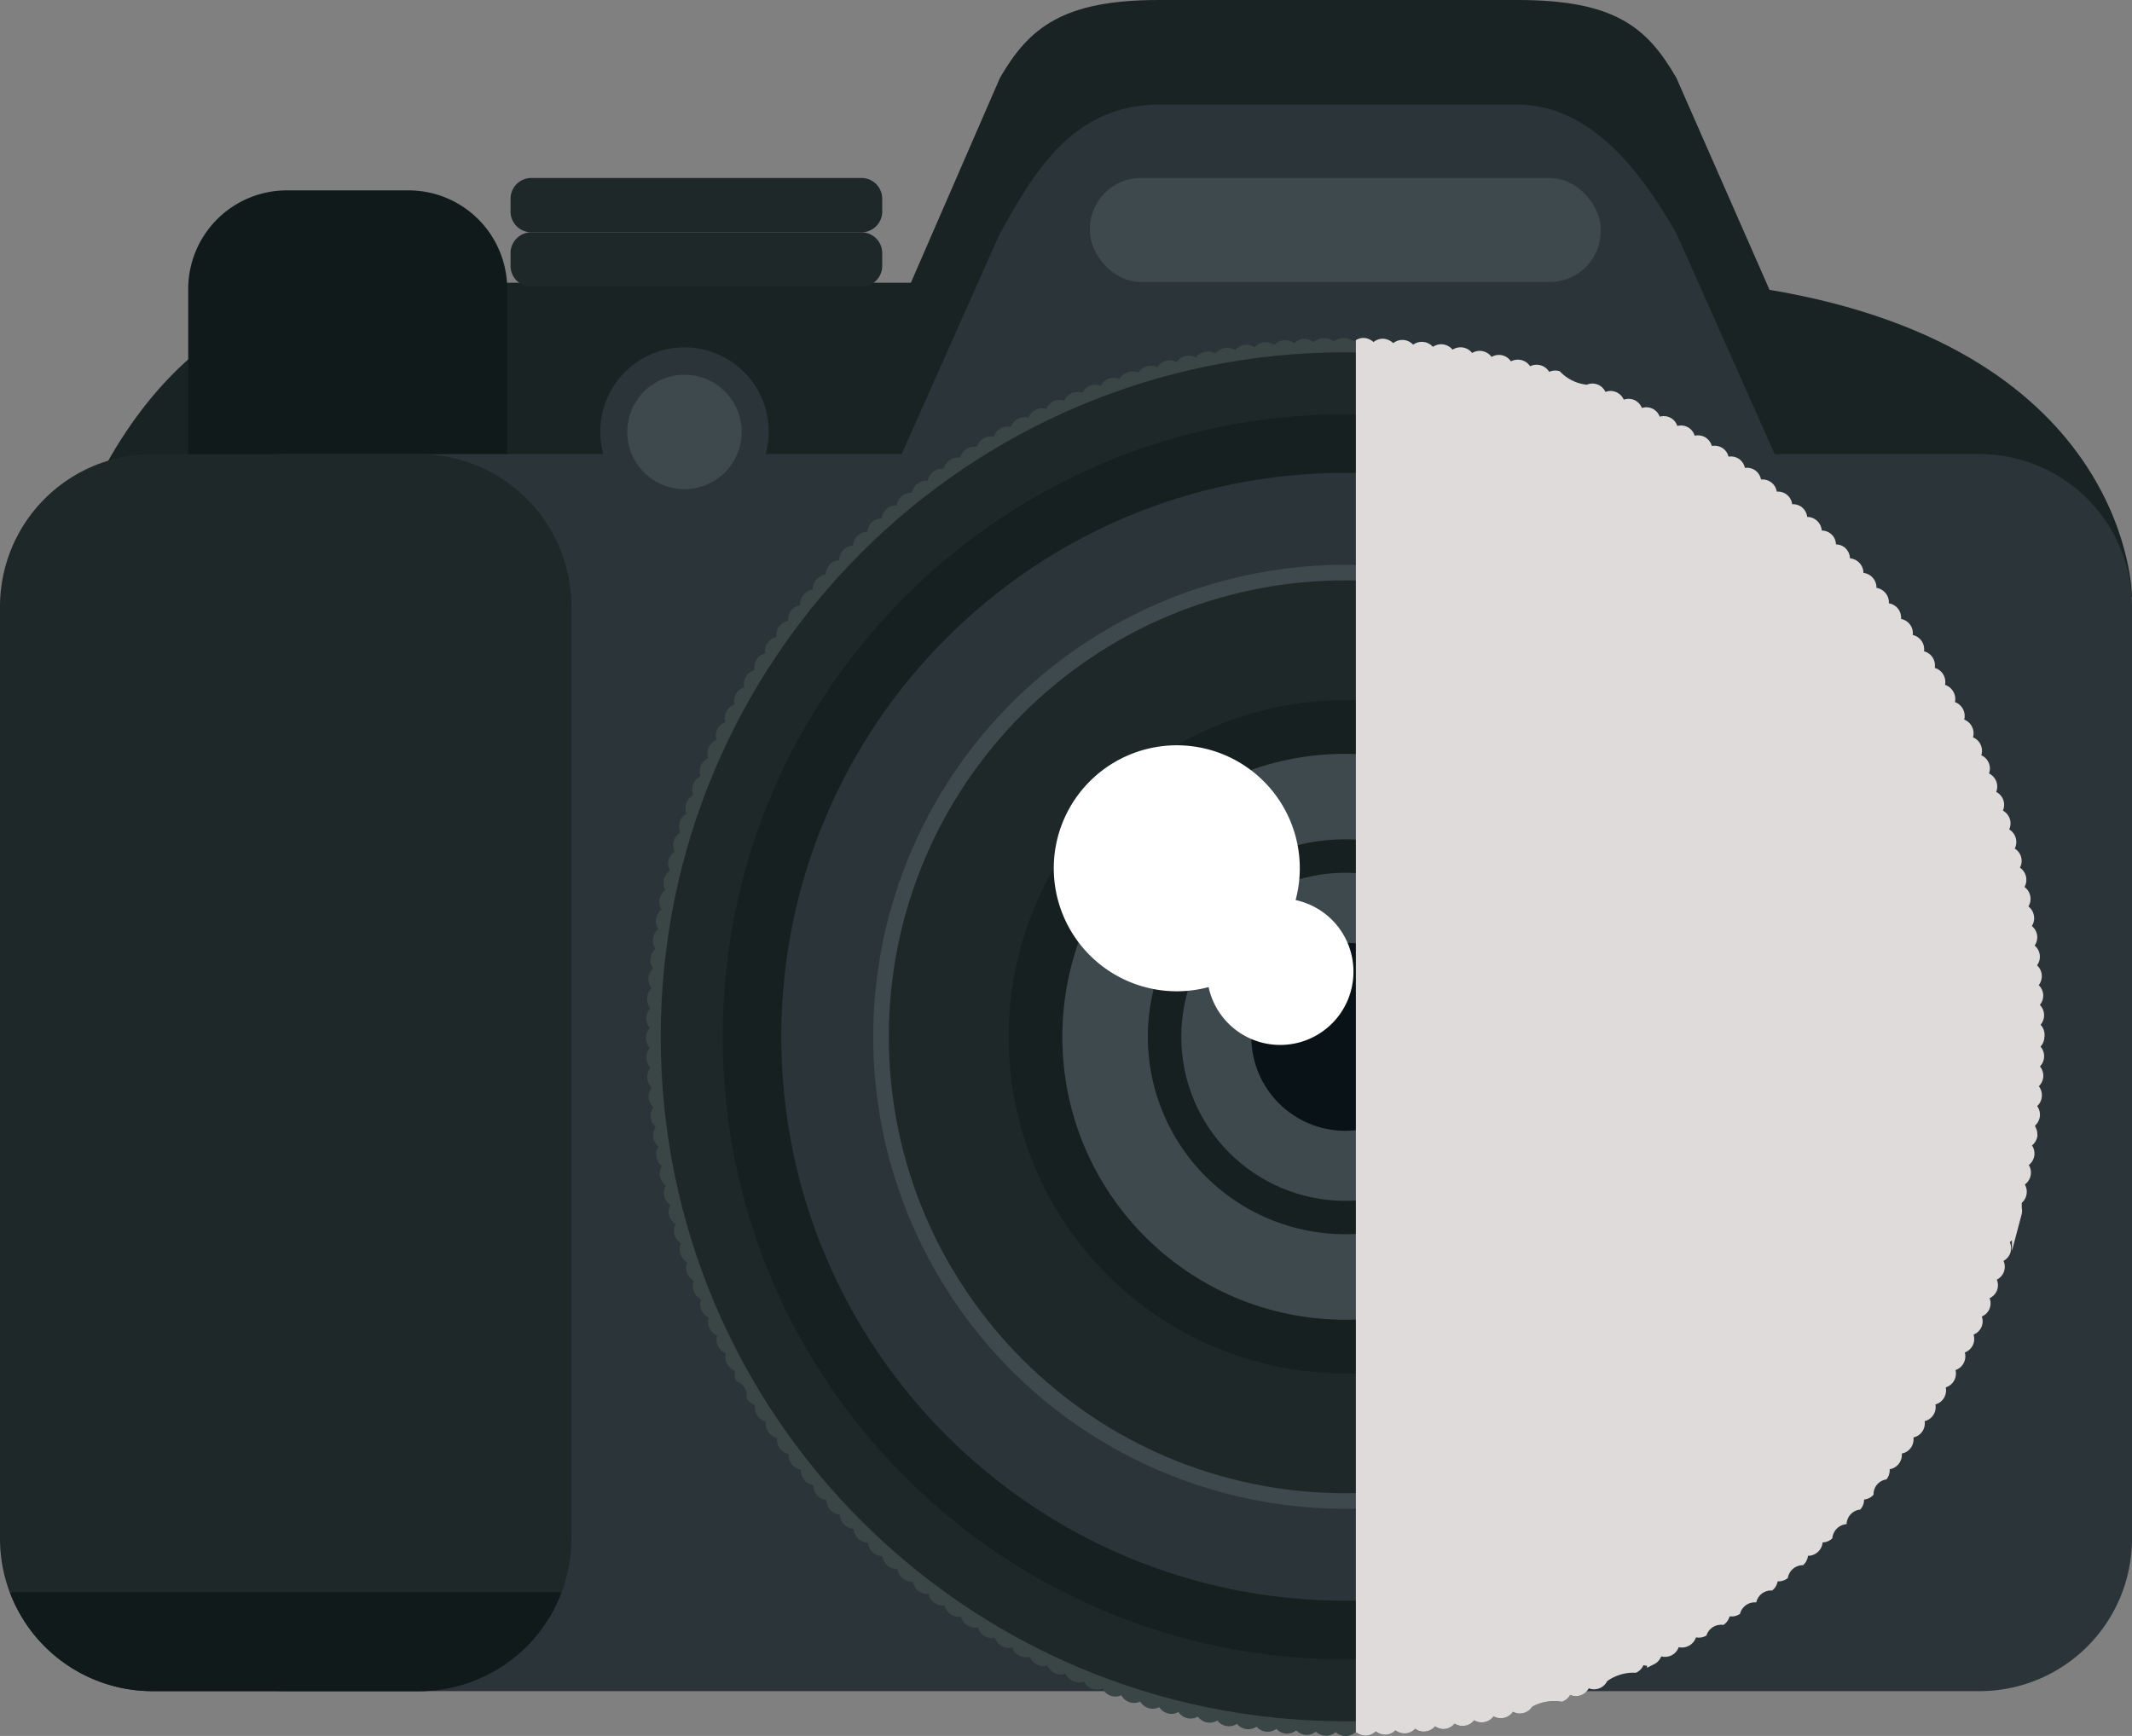 <svg xmlns="http://www.w3.org/2000/svg" viewBox="0 0 1610.84 1311.83"><rect x="0" y="0" width="1610.84" height="1311.83" fill="#808080" stroke="none"/><defs><style>.cls-1{isolation:isolate;}.cls-2{fill:#1a2324;}.cls-3{fill:#111a1b;}.cls-4{fill:#2b3539;}.cls-5{fill:#1f2829;}.cls-6{fill:#3a4546;}.cls-7{fill:#172020;}.cls-8{fill:#3d494d;}.cls-9{fill:#091317;}.cls-10{fill:#fff;mix-blend-mode:soft-light;}.cls-11{fill:#dedbda;mix-blend-mode:multiply;}</style></defs><g class="cls-1"><g id="Capa_1" data-name="Capa 1"><path class="cls-2" d="M1580.21,475.14,1509.84,315c-22-38.07-46.22-58.86-120-58.86H1118.76c-72.34,0-98,20.79-120,58.86L931.46,469.81H539.81c-207.62,0-255,237.57-255,237.57H1854.09S1854.09,521.14,1580.21,475.14Z" transform="translate(-243.25 -256.14)"/><path class="cls-3" d="M626.45,661.61v-187A74.55,74.55,0,0,0,551.89,400H460a74.55,74.55,0,0,0-74.54,74.56v187Z" transform="translate(-243.25 -256.14)"/><path class="cls-4" d="M1738.89,599.32H1584.1l-74.26-166.84c-22-38.08-60.6-97.26-120-97.26H1118.76c-69,0-98,59.18-120,97.26L924.5,599.32H821.71a63.61,63.61,0,1,0-122.57,0h-240a115.2,115.2,0,0,0-115.2,115.21v704.36a115.21,115.21,0,0,0,115.2,115.22H1738.89a115.21,115.21,0,0,0,115.2-115.22V714.53A115.21,115.21,0,0,0,1738.89,599.32Z" transform="translate(-243.25 -256.14)"/><path class="cls-5" d="M675,1418.89a115.22,115.22,0,0,1-115.21,115.22H358.46a115.22,115.22,0,0,1-115.21-115.22V714.53A115.21,115.21,0,0,1,358.46,599.32H559.79A115.21,115.21,0,0,1,675,714.53Z" transform="translate(-243.25 -256.14)"/><path class="cls-3" d="M250.71,1459.38a115.16,115.16,0,0,0,107.75,74.73H559.79a115.17,115.17,0,0,0,107.75-74.73Z" transform="translate(-243.25 -256.14)"/><path class="cls-5" d="M894.14,431.7a15.7,15.7,0,0,1,15.68,15.69v9.69a15.69,15.69,0,0,1-15.68,15.69H644.67A15.69,15.69,0,0,1,629,457.08v-9.69a15.7,15.7,0,0,1,15.68-15.69Z" transform="translate(-243.25 -256.14)"/><path class="cls-5" d="M894.14,390.64a15.69,15.69,0,0,1,15.68,15.69V416a15.69,15.69,0,0,1-15.68,15.69H644.67A15.69,15.69,0,0,1,629,416v-9.68a15.69,15.69,0,0,1,15.68-15.69Z" transform="translate(-243.25 -256.14)"/><path class="cls-6" d="M1788,1038.82c0-.32,0-.59,0-.83a11,11,0,0,0-3-7.46,11.1,11.1,0,0,0-.55-15,11,11,0,0,0,2.55-7.59,10.82,10.82,0,0,0-3.4-7.31,11.09,11.09,0,0,0-1.27-15,10.94,10.94,0,0,0-1.81-14.92,11,11,0,0,0,1.88-7.78,10.84,10.84,0,0,0-4-7,10.76,10.76,0,0,0,1.57-7.85,11,11,0,0,0-4.14-6.95,11.05,11.05,0,0,0-3-14.69,11,11,0,0,0,1.14-8,11.15,11.15,0,0,0-4.56-6.62,10.91,10.91,0,0,0-3.91-14.42,11.06,11.06,0,0,0-4.21-14.47,10.84,10.84,0,0,0,.46-8,11.22,11.22,0,0,0-5.19-6.21,10.93,10.93,0,0,0-5.07-14.12,11,11,0,0,0-5.46-13.95,10.9,10.9,0,0,0-5.82-13.75,11,11,0,0,0-6.27-13.56,10.76,10.76,0,0,0-.72-7.94,11,11,0,0,0-5.92-5.48,11.1,11.1,0,0,0-7-13.21,10.78,10.78,0,0,0-1.23-7.87,11,11,0,0,0-6.25-5.14,11.22,11.22,0,0,0-1.36-7.92,11,11,0,0,0-6.39-4.88,11.32,11.32,0,0,0-1.63-7.9,11,11,0,0,0-6.49-4.67,11.06,11.06,0,0,0-8.5-12.32,11,11,0,0,0-8.83-12.12,11.2,11.2,0,0,0-2.31-7.73,11.05,11.05,0,0,0-6.92-4.1A11.13,11.13,0,0,0,1661,700.4a11.11,11.11,0,0,0-9.83-11.32,11,11,0,0,0-3-7.5,11.25,11.25,0,0,0-7.19-3.52,11.06,11.06,0,0,0-3.14-7.4l-1.16-1.11h-.16a10.65,10.65,0,0,0-6.11-2,10.65,10.65,0,0,0-10.73-10.45,11.11,11.11,0,0,0-11-10.32h0a11.26,11.26,0,0,0-3.73-7.11,11,11,0,0,0-7.65-2.48,10.77,10.77,0,0,0-11.61-9.51,10.82,10.82,0,0,0-4.16-7,11,11,0,0,0-7.72-2.15,11.2,11.2,0,0,0-4.39-6.92,10.94,10.94,0,0,0-7.78-1.87,11.24,11.24,0,0,0-4.56-6.82,10.82,10.82,0,0,0-7.84-1.66,10.77,10.77,0,0,0-4.72-6.61,10.94,10.94,0,0,0-7.88-1.47,11.39,11.39,0,0,0-5-6.59,11.19,11.19,0,0,0-8-1.19,10.71,10.71,0,0,0-13.1-7.35,10.71,10.71,0,0,0-13.29-7,10.69,10.69,0,0,0-13.46-6.58,11.05,11.05,0,0,0-5.62-6,11.18,11.18,0,0,0-8.1-.29,10.85,10.85,0,0,0-13.83-5.86,10.82,10.82,0,0,0-14.09-5.45,32.55,32.55,0,0,1-20.4-10.17,11.28,11.28,0,0,0-8,.45,11.12,11.12,0,0,0-14.44-4.21,10.79,10.79,0,0,0-6.48-4.66,11.21,11.21,0,0,0-8,.95,10.88,10.88,0,0,0-14.61-3.36,11.21,11.21,0,0,0-6.8-4.35,11,11,0,0,0-7.91,1.38,11.05,11.05,0,0,0-6.93-4.14,11.2,11.2,0,0,0-7.86,1.63,11.35,11.35,0,0,0-7.1-4,11.17,11.17,0,0,0-7.74,1.89,11.12,11.12,0,0,0-14.92-1.66,11.32,11.32,0,0,0-7.32-3.57l-.81,0a11,11,0,0,0-6.92,2.42,11.86,11.86,0,0,0-7.84-3.36,11,11,0,0,0-7.07,2.55,11.55,11.55,0,0,0-7.8-3.13,10.86,10.86,0,0,0-7.16,2.69,11.64,11.64,0,0,0-15,.07,11.63,11.63,0,0,0-7.59-2.75h0a11.12,11.12,0,0,0-7.46,3.19,13,13,0,0,0-7.67-2.52,11.13,11.13,0,0,0-7.23,3.38,10.85,10.85,0,0,0-6.76-2.32l-1,0a11,11,0,0,0-7.21,3.58,11.5,11.5,0,0,0-7.78-2,10.71,10.71,0,0,0-7.1,3.78,11.15,11.15,0,0,0-7.88-1.85,11,11,0,0,0-6.94,4,11.36,11.36,0,0,0-7.9-1.59,11,11,0,0,0-7,4.12,10.81,10.81,0,0,0-7.87-1.37,11.1,11.1,0,0,0-6.81,4.42,11.23,11.23,0,0,0-7.88-1.15,10.92,10.92,0,0,0-6.72,4.55,11.26,11.26,0,0,0-8-.91,10.91,10.91,0,0,0-6.55,4.76,11.34,11.34,0,0,0-8-.67,10.87,10.87,0,0,0-6.37,4.9,11.24,11.24,0,0,0-8-.43,10.86,10.86,0,0,0-6.25,5.12,11.1,11.1,0,0,0-8-.21,10.93,10.93,0,0,0-6.07,5.26,11.28,11.28,0,0,0-8.09,0,11,11,0,0,0-5.88,5.41,11.35,11.35,0,0,0-8,.25,11.1,11.1,0,0,0-5.74,5.6,11.27,11.27,0,0,0-8,.48,11.05,11.05,0,0,0-5.55,5.8,11,11,0,0,0-13.4,6.6,11.43,11.43,0,0,0-8,.92l-2,1.1V574a10.88,10.88,0,0,0-3.27,4.7,11.17,11.17,0,0,0-13,7.41,11.15,11.15,0,0,0-7.8,1.41,11,11,0,0,0-5,6.36,11.11,11.11,0,0,0-12.6,8.14,11,11,0,0,0-12.34,8.45,11,11,0,0,0-12.08,8.87,11.35,11.35,0,0,0-7.75,2.26,10.89,10.89,0,0,0-4.13,6.9,11.09,11.09,0,0,0-11.59,9.53,11.06,11.06,0,0,0-11.3,9.79h0a11.07,11.07,0,0,0-11,10.21,11,11,0,0,0-10.73,10.45,11.05,11.05,0,0,0-10.45,11,10.74,10.74,0,0,0-10.14,10.83,11.12,11.12,0,0,0-9.83,11.35,11.08,11.08,0,0,0-7,4,10.92,10.92,0,0,0-2.46,7.8,11,11,0,0,0-6.9,4,10.81,10.81,0,0,0-2.28,7.89,10.77,10.77,0,0,0-6.75,4.18,11.07,11.07,0,0,0-2,8,11.23,11.23,0,0,0-6.78,4.4,11,11,0,0,0-1.73,8,10.65,10.65,0,0,0-8.06,12.62,10.79,10.79,0,0,0-7.78,12.89,10.89,10.89,0,0,0-6.29,5,11,11,0,0,0-1,8.11,10.76,10.76,0,0,0-6.15,5.16,11,11,0,0,0-.92,8.15,11.11,11.11,0,0,0-6,5.35,10.84,10.84,0,0,0-.56,8.1,10.75,10.75,0,0,0-6.26,13.71,10.92,10.92,0,0,0-5.84,13.86,11.14,11.14,0,0,0-5.56,5.84,10.85,10.85,0,0,0,.13,8.19,10.79,10.79,0,0,0-5.32,6A10.94,10.94,0,0,0,762,871a11,11,0,0,0-4.71,14.27,11,11,0,0,0-4.87,6.33,10.85,10.85,0,0,0,.7,8,11.31,11.31,0,0,0-4.73,6.52,11.18,11.18,0,0,0,1,8A11.14,11.14,0,0,0,746,928.75a11.22,11.22,0,0,0-4.33,6.76,11.06,11.06,0,0,0,1.38,7.93,11.15,11.15,0,0,0-2.49,14.85,11,11,0,0,0-2,14.87A11.07,11.07,0,0,0,736.74,988a11.15,11.15,0,0,0-1.23,15,11.11,11.11,0,0,0-.84,15,11.16,11.16,0,0,0-.37,15,11.12,11.12,0,0,0-2.93,7.5,11,11,0,0,0,2.93,7.5,11.05,11.05,0,0,0,.49,15,11,11,0,0,0-2.52,7.59,10.59,10.59,0,0,0,3.42,7.31,11.06,11.06,0,0,0-2.32,7.76,10.63,10.63,0,0,0,3.58,7.2,11,11,0,0,0-2.08,7.77,10.88,10.88,0,0,0,3.81,7.14,10.83,10.83,0,0,0-1.87,7.84,11.08,11.08,0,0,0,4,7,11.14,11.14,0,0,0,2.52,14.81,11,11,0,0,0-1.36,7.94,11.19,11.19,0,0,0,4.33,6.73,11.12,11.12,0,0,0,3.42,14.65,10.83,10.83,0,0,0,3.94,14.4,10.79,10.79,0,0,0-.78,8.06,11.07,11.07,0,0,0,4.91,6.42,11.17,11.17,0,0,0,4.68,14.28A11.1,11.1,0,0,0,767.5,1224a11.12,11.12,0,0,0,5.41,14,11.13,11.13,0,0,0,5.88,13.79,11,11,0,0,0,6.24,13.56,11.09,11.09,0,0,0,6.63,13.44,11,11,0,0,0,.94,8,11.19,11.19,0,0,0,6,5.21,11.07,11.07,0,0,0,1.18,8,11.41,11.41,0,0,1,7.59,12.92,10.93,10.93,0,0,0,6.37,4.94,11.48,11.48,0,0,0,1.63,7.91,10.9,10.9,0,0,0,6.5,4.68,11.12,11.12,0,0,0,8.49,12.36,10.83,10.83,0,0,0,2,7.72,11.07,11.07,0,0,0,6.77,4.33,11.12,11.12,0,0,0,2.28,7.7,11,11,0,0,0,6.91,4.18,11.07,11.07,0,0,0,9.51,11.62,10.91,10.91,0,0,0,9.81,11.31,11.08,11.08,0,0,0,10.1,11,11.24,11.24,0,0,0,10.48,10.77,11.41,11.41,0,0,0,3.37,7.37,11.1,11.1,0,0,0,7.41,3.07,11.07,11.07,0,0,0,11,10.15h0a11,11,0,0,0,3.77,7.15,11.1,11.1,0,0,0,7.55,2.67,11.06,11.06,0,0,0,4,7.09,11.19,11.19,0,0,0,7,2.43,4.84,4.84,0,0,0,.65-.09,11.18,11.18,0,0,0,4.09,7,11.06,11.06,0,0,0,6.76,2.33c.37,0,.69-.09,1-.12a11.2,11.2,0,0,0,10.79,9,8.85,8.85,0,0,0,1.37-.18,10.92,10.92,0,0,0,4.48,6.65,10.7,10.7,0,0,0,6.27,2,10.06,10.06,0,0,0,1.65-.21,10.87,10.87,0,0,0,4.74,6.66,11.25,11.25,0,0,0,5.95,1.74,10.85,10.85,0,0,0,2-.25,10.78,10.78,0,0,0,4.79,6.41,10.93,10.93,0,0,0,5.8,1.67,10.6,10.6,0,0,0,2.26-.3,11.3,11.3,0,0,0,5.17,6.41,12,12,0,0,0,5.28,1.35,11,11,0,0,0,2.62-.35,10.95,10.95,0,0,0,13.34,7,11.18,11.18,0,0,0,10.26,7.13,11.21,11.21,0,0,0,3.17-.48,10.44,10.44,0,0,0,5.42,5.65,9.86,9.86,0,0,0,4.77,1.18,10.63,10.63,0,0,0,3.46-.61,10.64,10.64,0,0,0,5.6,5.54,10.18,10.18,0,0,0,4.46,1,10.77,10.77,0,0,0,3.8-.76,11.28,11.28,0,0,0,6.11,5.65,12.18,12.18,0,0,0,3.83.65,10.68,10.68,0,0,0,4.07-.9,11.17,11.17,0,0,0,6.11,5.47,10.49,10.49,0,0,0,3.69.6,10.89,10.89,0,0,0,4.35-1,11.06,11.06,0,0,0,6.28,5.27,11.18,11.18,0,0,0,8.06-.49,11,11,0,0,0,14.37,4.24,11.18,11.18,0,0,0,6.6,4.72,10.17,10.17,0,0,0,7.88-1.1,10.87,10.87,0,0,0,6.7,4.67,11,11,0,0,0,8-1.14,10.94,10.94,0,0,0,6.74,4.33,11.06,11.06,0,0,0,7.94-1.4,11.16,11.16,0,0,0,14.85,2.54,11.12,11.12,0,0,0,14.82,2.12,10.87,10.87,0,0,0,7.13,3.75,11.06,11.06,0,0,0,7.77-2.11,11.13,11.13,0,0,0,7.27,3.59l.83,0a11.22,11.22,0,0,0,6.91-2.38,11.85,11.85,0,0,0,7.86,3.39,11,11,0,0,0,7-2.53,11.13,11.13,0,0,0,7.82,3.11,10.9,10.9,0,0,0,7.19-2.7,11.08,11.08,0,0,0,7.53,2.93,10.85,10.85,0,0,0,7.47-3,11.65,11.65,0,0,0,7.58,2.75h0a11.09,11.09,0,0,0,7.45-3.21,12.22,12.22,0,0,0,7.58,2.54h0a11.05,11.05,0,0,0,7.31-3.34,11.13,11.13,0,0,0,6.86,2.34l.87,0a11.06,11.06,0,0,0,7.21-3.54,10.5,10.5,0,0,0,7.86,2.06,11.17,11.17,0,0,0,7.15-3.9,11,11,0,0,0,6.19,2.07c.26,0,.55,0,1.57-.11a11.1,11.1,0,0,0,7-4,11.08,11.08,0,0,0,14.74-2.49,11.15,11.15,0,0,0,14.72-3,11.07,11.07,0,0,0,14.62-3.45,11,11,0,0,0,14.5-3.78,34.05,34.05,0,0,1,22.45-3.77,11.08,11.08,0,0,0,6.26-5.13,11.24,11.24,0,0,0,8,.24,11,11,0,0,0,6.07-5.3,11.2,11.2,0,0,0,8.08,0,10.9,10.9,0,0,0,5.84-5.4,34.27,34.27,0,0,1,21.79-6.34,11,11,0,0,0,5.64-5.74,11.6,11.6,0,0,0,2.69.42v1.56l5.33-2.66a11,11,0,0,0,5.4-5.94,11.38,11.38,0,0,0,8-.9,11,11,0,0,0,5.23-6.07,11.25,11.25,0,0,0,7.9-1.18,11,11,0,0,0,5.13-6.22,11.28,11.28,0,0,0,7.92-1.4,11.56,11.56,0,0,1,12.79-8,11,11,0,0,0,4.72-6.51,11.2,11.2,0,0,0,6.7-1.17l1.14-.64a11.51,11.51,0,0,1,12.28-8.7,11.49,11.49,0,0,1,12-9,11,11,0,0,0,4.17-6.93,11.37,11.37,0,0,0,7.68-2.46,11.55,11.55,0,0,1,11.52-9.74,11.11,11.11,0,0,0,3.71-7.1h0a11,11,0,0,0,7.49-2.91,10.84,10.84,0,0,0,3.56-7.23,10.7,10.7,0,0,0,7.36-3.09,11.72,11.72,0,0,1,10.76-10.7,11.47,11.47,0,0,1,10.31-11,11,11,0,0,0,2.89-7.58,10.76,10.76,0,0,0,7.19-3.69,11.25,11.25,0,0,1,9.71-11.51,11.09,11.09,0,0,0,2.46-7.72,11,11,0,0,0,9.17-11.86,10.69,10.69,0,0,0,6.79-4.27,11,11,0,0,0,2-7.88,10.88,10.88,0,0,0,6.7-4.5,11.13,11.13,0,0,0,1.77-7.81,10.95,10.95,0,0,0,8.14-12.64,10.8,10.8,0,0,0,6.44-4.89,11.15,11.15,0,0,0,1.36-8,10.79,10.79,0,0,0,6.29-5.09,11,11,0,0,0,1.08-8,10.86,10.86,0,0,0,6.13-5.18,11,11,0,0,0,.9-8.09,11.25,11.25,0,0,0,6-5.38,11,11,0,0,0,.59-8.11,11.2,11.2,0,0,0,5.88-5.51,10.92,10.92,0,0,0,.37-8.18,10.84,10.84,0,0,0,5.74-5.64l.29-.83a10.76,10.76,0,0,0-.15-7.36,11.15,11.15,0,0,0,5.58-5.88,11,11,0,0,0-.12-8.15,10.84,10.84,0,0,0,5.05-14.19,10.91,10.91,0,0,0,5.19-6.15,11.1,11.1,0,0,0-.47-8,10.22,10.22,0,0,0,1.67-1.47v8.09l7.27-27.48a11.16,11.16,0,0,0,.13-5.1v-3.75a10.9,10.9,0,0,0,3.51-5.84,11.11,11.11,0,0,0-1.19-8,11.06,11.06,0,0,0,3-14.73,10.94,10.94,0,0,0,2.42-14.78,11.39,11.39,0,0,0,4-6.7h.06l-.06,0c0-.06,0-.1,0-.16h.07l.09-.56-.12-.51a11.14,11.14,0,0,0-1.5-6.1l-.23-1a11,11,0,0,0,1.59-14.71,10.75,10.75,0,0,0,3.52-7.2,11,11,0,0,0-2.26-7.79,11.31,11.31,0,0,0,3.38-7.34,11,11,0,0,0-2.53-7.63,11,11,0,0,0,3.12-7.36,10.8,10.8,0,0,0-2.71-7.61,11,11,0,0,0,2.94-7.52C1788.06,1039.41,1788.06,1039.14,1788,1038.82Zm-462.63,505.66a11,11,0,0,0-14.52,1.56,10.88,10.88,0,0,0-6.47-2.1l-1,0a11,11,0,0,0-7.11,3.34,11,11,0,0,0-3.48-1.75v-.94l-4,.31a11.18,11.18,0,0,0-7,3.17,11.65,11.65,0,0,0-7.35-2.52h0a10.89,10.89,0,0,0-7.21,2.93,11.68,11.68,0,0,0-14.56,0,11.49,11.49,0,0,0-7.41-3,11.06,11.06,0,0,0-7.11,2.59,12,12,0,0,0-7.69-3.2,11,11,0,0,0-6.79,2.33,11.23,11.23,0,0,0-7-3.33l-.83,0a11.18,11.18,0,0,0-6.62,2.16,11.06,11.06,0,0,0-14.44-1.61,11.21,11.21,0,0,0-6.86-3.75,11.33,11.33,0,0,0-7.51,1.67,11.18,11.18,0,0,0-14.33-2.42,10.86,10.86,0,0,0-6.6-4.07,11.11,11.11,0,0,0-7.6,1.18,11.07,11.07,0,0,0-6.53-4.28,11.19,11.19,0,0,0-7.74,1.17,11,11,0,0,0-6.33-4.61,11.29,11.29,0,0,0-7.68.82,10.87,10.87,0,0,0-6.19-4.6,11.18,11.18,0,0,0-7.78.51,10.86,10.86,0,0,0-13.82-4.32,11.14,11.14,0,0,0-6-5.17,11,11,0,0,0-7.76.32,10.6,10.6,0,0,0-13.55-5.31,10.83,10.83,0,0,0-5.64-5.48l-.84-.3a11,11,0,0,0-7,.12,10.78,10.78,0,0,0-5.46-5.62,11.06,11.06,0,0,0-7.74-.4,10.78,10.78,0,0,0-13.09-6.46,11,11,0,0,0-5.17-6,10.83,10.83,0,0,0-7.72-.84,11.18,11.18,0,0,0-4.93-6.1l-5.55-3.17v1.73a10.52,10.52,0,0,0-2.26.31,10.66,10.66,0,0,0-12.38-7.42,11.28,11.28,0,0,0-4.69-6.47,11.1,11.1,0,0,0-7.55-1.41,11.25,11.25,0,0,0-4.36-6.51l-1-.68h-.16a10.8,10.8,0,0,0-6.43-1,10.74,10.74,0,0,0-11.79-8.58,11.09,11.09,0,0,0-4.12-6.81,10.88,10.88,0,0,0-7.39-2,11,11,0,0,0-3.85-6.88,11.46,11.46,0,0,0-7.41-2.54,11.09,11.09,0,0,0-11-9.51h0a11.07,11.07,0,0,0-10.67-9.81A11.06,11.06,0,0,0,900,1399.66a11.16,11.16,0,0,0-10.08-10.43,11.14,11.14,0,0,0-9.81-10.65,10.94,10.94,0,0,0-2.75-7.28,11.09,11.09,0,0,0-6.82-3.7,11,11,0,0,0-9.23-11.25,11,11,0,0,0-8.83-11.48,11.17,11.17,0,0,0-2.1-7.47,11.43,11.43,0,0,0-6.49-4.25,29.2,29.2,0,0,1-9.84-19.51,10.86,10.86,0,0,0-6.21-4.66,29.41,29.41,0,0,1-8.73-20,10.78,10.78,0,0,0-5.93-5,11,11,0,0,0-6.78-12.81,11.28,11.28,0,0,0-.79-7.69,11.06,11.06,0,0,0-5.62-5.32,11,11,0,0,0-6-13.15,11.13,11.13,0,0,0-5.68-13.34,11,11,0,0,0-.12-7.72,11.24,11.24,0,0,0-5.17-5.8,11.35,11.35,0,0,0,.12-7.74,11.06,11.06,0,0,0-5-5.92,11.16,11.16,0,0,0-4.54-13.81,11.3,11.3,0,0,0,.57-7.73,11.18,11.18,0,0,0-4.74-6.13,10.93,10.93,0,0,0-3.65-14.1,10.74,10.74,0,0,0,1-7.67,11.19,11.19,0,0,0-4.26-6.44,11.26,11.26,0,0,0,1.19-7.74,11.12,11.12,0,0,0-2.59-4.92v-8.46l0-.27-.06-.45h0v0c0-.14-.13-.24-.16-.39l.06,0-.06,0a11.16,11.16,0,0,0-3.77-6.37,10.87,10.87,0,0,0-2.16-14.31,11.11,11.11,0,0,0,2-7.6,10.63,10.63,0,0,0-3.54-6.84,11.11,11.11,0,0,0,2.08-7.56,10.86,10.86,0,0,0-3.38-6.9,11.05,11.05,0,0,0,2.36-7.44,10.75,10.75,0,0,0-3.24-7.11,10.78,10.78,0,0,0,2.57-7.3,10.9,10.9,0,0,0-2.94-7.22,11.21,11.21,0,0,0,.05-14.56,11.06,11.06,0,0,0,.34-14.53,10.93,10.93,0,0,0,3.14-7.07,11.15,11.15,0,0,0-2.32-7.44,10.92,10.92,0,0,0,3.28-7,11.07,11.07,0,0,0-2.1-7.49,11,11,0,0,0,1.57-14.41,11.12,11.12,0,0,0,2.08-14.41,11.17,11.17,0,0,0,2.42-14.35,11.08,11.08,0,0,0,2.89-14.23,11,11,0,0,0,3.21-14.15A11.26,11.26,0,0,0,769.06,904a11,11,0,0,0,4.05-13.93,11.13,11.13,0,0,0,4.83-6.09,11,11,0,0,0-.45-7.87,10.69,10.69,0,0,0,5.07-5.81,11,11,0,0,0-.22-7.92,11,11,0,0,0,5.29-5.68l.24-.77a10.73,10.73,0,0,0-.3-7.07,10.83,10.83,0,0,0,5.48-5.68,11,11,0,0,0,.24-7.8,10.66,10.66,0,0,0,5.54-5.42,10.92,10.92,0,0,0,.49-7.81,11.36,11.36,0,0,0,5.76-5.28,11.15,11.15,0,0,0,.67-7.82,10.73,10.73,0,0,0,6.76-12.84,11.37,11.37,0,0,0,6.07-4.93,11.16,11.16,0,0,0,1.1-7.74,10.7,10.7,0,0,0,6.12-4.74,10.82,10.82,0,0,0,1.41-7.73,11.29,11.29,0,0,0,6.31-4.65,11,11,0,0,0,1.55-7.55,11.48,11.48,0,0,0,6.46-4.47,11.05,11.05,0,0,0,1.75-7.52,10.85,10.85,0,0,0,6.52-4.24,11,11,0,0,0,2.05-7.54,11,11,0,0,0,8.86-11.54,11.18,11.18,0,0,0,6.76-3.89,11,11,0,0,0,2.46-7.35,11,11,0,0,0,9.51-11,11.11,11.11,0,0,0,7-3.53,10.94,10.94,0,0,0,2.73-7.21,10.47,10.47,0,0,0,7.14-3.31,11.15,11.15,0,0,0,3.14-7.09,11,11,0,0,0,7.07-3.12,11.1,11.1,0,0,0,3.32-7,10.77,10.77,0,0,0,7.12-2.91,11,11,0,0,0,3.57-6.93,11.07,11.07,0,0,0,11-9.51,11.08,11.08,0,0,0,11.24-9.23,10.74,10.74,0,0,0,7.39-2.29,10.91,10.91,0,0,0,4.13-6.6A11,11,0,0,0,965.87,624a11,11,0,0,0,12-8.24,11.14,11.14,0,0,0,7.52-1.63,11,11,0,0,0,4.64-6.21,11.25,11.25,0,0,0,12.44-7.5,11.26,11.26,0,0,0,7.62-1.24,11,11,0,0,0,5-5.94,11.07,11.07,0,0,0,7.63-1,10.94,10.94,0,0,0,5.17-5.76,11,11,0,0,0,7.72-.8,11.26,11.26,0,0,0,5.29-5.64,11.06,11.06,0,0,0,7.74-.58A11,11,0,0,0,1054,574a11.21,11.21,0,0,0,13.34-5.65,11.21,11.21,0,0,0,7.66-.15,10.84,10.84,0,0,0,5.78-5.19,11.12,11.12,0,0,0,7.86.11,11.23,11.23,0,0,0,5.88-5,11.08,11.08,0,0,0,13.79-4.51,11.25,11.25,0,0,0,7.69.51,10.91,10.91,0,0,0,6.19-4.66,11.27,11.27,0,0,0,7.78.76,11,11,0,0,0,6.25-4.47,11.51,11.51,0,0,0,7.7,1,11,11,0,0,0,6.52-4.26,11.24,11.24,0,0,0,7.63,1.19,11,11,0,0,0,6.6-4.1,10.76,10.76,0,0,0,7.64,1.44,11.24,11.24,0,0,0,6.65-3.92,11,11,0,0,0,14.37-2.13,11.06,11.06,0,0,0,14.44-1.66,11,11,0,0,0,6.49,2.12l1,0a11,11,0,0,0,7.06-3.38,12.2,12.2,0,0,0,7.31,2.34h0a10.91,10.91,0,0,0,7.1-3.17,11.55,11.55,0,0,0,7.3,2.52h0a11,11,0,0,0,7.25-2.9,11.64,11.64,0,0,0,14.53-.09,11.47,11.47,0,0,0,7.52,2.91,11,11,0,0,0,7-2.52,12.12,12.12,0,0,0,7.68,3.13,11.14,11.14,0,0,0,6.82-2.36,11.29,11.29,0,0,0,7,3.36l.84,0a11,11,0,0,0,6.55-2.16,11.11,11.11,0,0,0,14.5,1.61,11.15,11.15,0,0,0,14.38,2,11.12,11.12,0,0,0,14.29,2.41,11.1,11.1,0,0,0,6.58,4.08,10.93,10.93,0,0,0,7.67-1.25,11.08,11.08,0,0,0,6.5,4.26,11.28,11.28,0,0,0,7.72-1,11,11,0,0,0,14,3.67,10.91,10.91,0,0,0,6.2,4.62,11.31,11.31,0,0,0,7.71-.57,11.41,11.41,0,0,0,6.19,4.85,11.68,11.68,0,0,0,3.34.52,6.85,6.85,0,0,1,10.26,4.06,11.08,11.08,0,0,0,3.76.67,6.46,6.46,0,0,1,9.72,4.32,10.5,10.5,0,0,0,4.18.84,6.39,6.39,0,0,1,9.44,4.67,11.22,11.22,0,0,0,4.24.88,10.93,10.93,0,0,0,3.56-.63,10.91,10.91,0,0,0,10,6.53,11.27,11.27,0,0,0,3.3-.51,11,11,0,0,0,5.25,5.71,14.43,14.43,0,0,0,1.63.57l11.2,6a10.75,10.75,0,0,0,5.21,1.24,11.91,11.91,0,0,0,2.67-.34,10.86,10.86,0,0,0,10.32,7.44,11.09,11.09,0,0,0,2.24-.3,11,11,0,0,0,10.55,7.76,10.63,10.63,0,0,0,2-.26,11.47,11.47,0,0,0,4.72,6.39,11.7,11.7,0,0,0,5.87,1.69,10.52,10.52,0,0,0,1.71-.21,11,11,0,0,0,4.48,6.48,11.45,11.45,0,0,0,6.15,1.86,10.31,10.31,0,0,0,1.36-.17,10.93,10.93,0,0,0,10.75,8.67c.33,0,.66-.1,1-.12a11,11,0,0,0,10.83,9c.25,0,.49-.07.74-.08a10.94,10.94,0,0,0,10.85,9.25c.14,0,.27-.05.4-.05a10.87,10.87,0,0,0,3.67,6.81,11.07,11.07,0,0,0,7.27,2.73h0a10.78,10.78,0,0,0,3.44,6.85,11,11,0,0,0,7.31,2.95A11.09,11.09,0,0,0,1619,679a11.23,11.23,0,0,0,3,7.17,11.11,11.11,0,0,0,7,3.25,11.35,11.35,0,0,0,2.92,7.2,11,11,0,0,0,6.94,3.47,10.95,10.95,0,0,0,9.53,10.94,11.12,11.12,0,0,0,9.18,11.25,11.11,11.11,0,0,0,2.34,7.38,10.85,10.85,0,0,0,6.6,4.08,11,11,0,0,0,8.53,11.69,11.15,11.15,0,0,0,8.25,12,11.07,11.07,0,0,0,7.88,12.2,10.82,10.82,0,0,0,1.44,7.59,11.14,11.14,0,0,0,6.09,4.81,11.14,11.14,0,0,0,1.18,7.57l1.12,1.89h.31a10.83,10.83,0,0,0,4.56,3.1,11.42,11.42,0,0,0,1,7.76,11.3,11.3,0,0,0,5.8,5.09,10.91,10.91,0,0,0,.41,6.78l.38.93a11.1,11.1,0,0,0,5.65,5.26,10.93,10.93,0,0,0,.58,7.73,11.15,11.15,0,0,0,5.48,5.4,11,11,0,0,0,.39,7.81l4.78,10.86a10.8,10.8,0,0,0,.63,2.37,11.11,11.11,0,0,0,5.2,5.81,10.75,10.75,0,0,0-.06,7.74,11,11,0,0,0,5,5.95,11.25,11.25,0,0,0-.38,7.71,11,11,0,0,0,4.89,6.05,10.81,10.81,0,0,0,4.21,13.87,11.09,11.09,0,0,0-.88,7.82,11.2,11.2,0,0,0,4.5,6.29A11.11,11.11,0,0,0,1756.8,930a11,11,0,0,0-1.16,7.62,10.85,10.85,0,0,0,4.07,6.6,11,11,0,0,0,2.55,14.33,11.27,11.27,0,0,0-1.69,7.63,11.11,11.11,0,0,0,3.76,6.75,11.08,11.08,0,0,0,1.66,14.43,11,11,0,0,0,1.32,14.44,10.8,10.8,0,0,0-2.28,7.42,11.05,11.05,0,0,0,3.18,7.11,10.87,10.87,0,0,0,.44,14.58,12.31,12.31,0,0,0-2.75,8v.8a11.1,11.1,0,0,0,2.73,7.27,11,11,0,0,0-.42,14.56,11,11,0,0,0-.8,14.46,10.8,10.8,0,0,0-3.34,7,11.09,11.09,0,0,0,2.08,7.52,11.46,11.46,0,0,0-3.55,6.89,11,11,0,0,0,1.92,7.53,10.86,10.86,0,0,0-2,14.41,10.92,10.92,0,0,0-4,6.68,11.57,11.57,0,0,0-.06,3.32l-2.07,9.14a10.65,10.65,0,0,0-.49,1.72,7.72,7.72,0,0,0-.2,1.35l-2.9,12.76a11.31,11.31,0,0,0-.08,4.63v3.91a11,11,0,0,0-3.36,5.52,10.86,10.86,0,0,0,.94,7.76,11.25,11.25,0,0,0-4.83,6.18,11,11,0,0,0,.59,7.7,10.95,10.95,0,0,0-4.38,14,10.56,10.56,0,0,0-4.88,13.71,10.92,10.92,0,0,0-5.34,5.69,11.08,11.08,0,0,0,0,7.9,10.84,10.84,0,0,0-5.7,13.42,10.73,10.73,0,0,0-6.07,13.28,10.86,10.86,0,0,0-6.43,13,10.66,10.66,0,0,0-5.86,5l-.43.87v.06a10.89,10.89,0,0,0-.47,6.93,27.75,27.75,0,0,1-13.4,17.35,11,11,0,0,0-1.34,7.77,10.54,10.54,0,0,0-6.27,4.52,10.35,10.35,0,0,1-8.06,12,11,11,0,0,0-1.82,7.69,10.74,10.74,0,0,0-6.47,4.1,11.08,11.08,0,0,0-2.06,7.65,10.9,10.9,0,0,0-6.65,3.91,10.73,10.73,0,0,0-2.28,7.57,10.67,10.67,0,0,0-9.19,11.35,10.81,10.81,0,0,0-6.9,3.5,11.09,11.09,0,0,0-2.65,7.48,10.68,10.68,0,0,0-6.92,3.27,10.72,10.72,0,0,1-10,10.52,11.12,11.12,0,0,0-3,7.07,10.92,10.92,0,0,0-7.13,3.1,10.73,10.73,0,0,1-10.47,9.94,11.09,11.09,0,0,0-3.58,6.92,28.89,28.89,0,0,1-18.3,12,10.64,10.64,0,0,1-11.3,9,11.2,11.2,0,0,0-4.08,6.58,11.08,11.08,0,0,0-7.47,2.11,10.82,10.82,0,0,0-4.25,6.41,11.26,11.26,0,0,0-7.6,1.9,11.1,11.1,0,0,0-4.37,6.31,10.75,10.75,0,0,0-7.5,1.64,10.93,10.93,0,0,0-4.7,6.22,11.21,11.21,0,0,0-7.58,1.43,11,11,0,0,0-4.82,6.08,11.48,11.48,0,0,0-7.66,1.18,10.72,10.72,0,0,1-12.66,7,11,11,0,0,0-5.14,5.76,11.26,11.26,0,0,0-7.71.76,11,11,0,0,0-5.27,5.65,11.14,11.14,0,0,0-7.64.57,10.83,10.83,0,0,0-5.54,5.45,11.14,11.14,0,0,0-7.7.37,10.76,10.76,0,0,0-5.65,5.26,11.33,11.33,0,0,0-7.68.15,11,11,0,0,0-5.83,5.17,11.38,11.38,0,0,0-7.77-.1,11.09,11.09,0,0,0-5.89,5,11.39,11.39,0,0,0-7.7-.31,11,11,0,0,0-6.15,4.78,11.2,11.2,0,0,0-7.67-.51,11,11,0,0,0-6.23,4.66,11.31,11.31,0,0,0-7.65-.79,10.87,10.87,0,0,0-6.44,4.46,11.3,11.3,0,0,0-7.59-1,11,11,0,0,0-6.54,4.32,11.32,11.32,0,0,0-7.61-1.24,11,11,0,0,0-6.58,4.09,11.08,11.08,0,0,0-14.36,2.47,10.87,10.87,0,0,0-14.29,2.16Zm-581.64-467.2a0,0,0,0,1,0,0v0ZM1770.06,957.19s0,0,.06,0l-.06,0Zm5.35,44h0Z" transform="translate(-243.25 -256.14)"/><path class="cls-5" d="M1777,1039.62c0,285.68-231.59,517.26-517.25,517.26S742.47,1325.3,742.47,1039.62,974,522.36,1259.73,522.36,1777,754,1777,1039.62Z" transform="translate(-243.25 -256.14)"/><path class="cls-7" d="M1730.17,1039.62c0,259.82-210.62,470.46-470.44,470.46s-470.47-210.64-470.47-470.46,210.63-470.45,470.47-470.45S1730.17,779.8,1730.17,1039.62Z" transform="translate(-243.25 -256.14)"/><path class="cls-4" d="M1685.86,1039.62c0,235.36-190.78,426.15-426.13,426.15S833.56,1275,833.56,1039.62s190.81-426.15,426.17-426.15S1685.86,804.27,1685.86,1039.62Z" transform="translate(-243.25 -256.14)"/><circle class="cls-8" cx="1016.47" cy="783.49" r="356.71"/><path class="cls-5" d="M1604.62,1039.62c0,190.49-154.42,344.91-344.89,344.91s-344.92-154.42-344.92-344.91,154.41-344.9,344.92-344.9S1604.62,849.14,1604.62,1039.62Z" transform="translate(-243.25 -256.14)"/><ellipse class="cls-7" cx="1016.47" cy="783.49" rx="254.43" ry="254.44"/><ellipse class="cls-8" cx="1016.47" cy="783.49" rx="213.81" ry="213.82"/><path class="cls-7" d="M1408.91,1039.62a149.2,149.2,0,1,1-149.18-149.19A149.2,149.2,0,0,1,1408.91,1039.62Z" transform="translate(-243.25 -256.14)"/><ellipse class="cls-8" cx="1016.47" cy="783.49" rx="123.96" ry="123.97"/><ellipse class="cls-9" cx="1016.47" cy="783.49" rx="71.04" ry="71.03"/><path class="cls-10" d="M1265.87,990.44a55.35,55.35,0,1,1-55.34-55.36A55.34,55.34,0,0,1,1265.87,990.44Z" transform="translate(-243.25 -256.14)"/><path class="cls-10" d="M1225.31,912.29a92.94,92.94,0,1,1-92.93-92.94A92.94,92.94,0,0,1,1225.31,912.29Z" transform="translate(-243.25 -256.14)"/><path class="cls-11" d="M1788,1038.82c0-.32,0-.59,0-.83a11,11,0,0,0-3-7.46,11.1,11.1,0,0,0-.55-15,11,11,0,0,0,2.55-7.59,10.82,10.82,0,0,0-3.4-7.31,11.09,11.09,0,0,0-1.27-15,10.94,10.94,0,0,0-1.81-14.92,11,11,0,0,0,1.88-7.78,10.84,10.84,0,0,0-4-7,10.76,10.76,0,0,0,1.57-7.85,11,11,0,0,0-4.14-6.95,11.05,11.05,0,0,0-3-14.69,11,11,0,0,0,1.14-8,11.15,11.15,0,0,0-4.56-6.62,10.91,10.91,0,0,0-3.91-14.42,11.06,11.06,0,0,0-4.21-14.47,10.84,10.84,0,0,0,.46-8,11.22,11.22,0,0,0-5.19-6.21,10.93,10.93,0,0,0-5.07-14.12,11,11,0,0,0-5.46-13.95,10.9,10.9,0,0,0-5.82-13.75,11,11,0,0,0-6.27-13.56,10.76,10.76,0,0,0-.72-7.94,11,11,0,0,0-5.92-5.48,11.1,11.1,0,0,0-7-13.21,10.78,10.78,0,0,0-1.23-7.87,11,11,0,0,0-6.25-5.14,11.22,11.22,0,0,0-1.36-7.92,11,11,0,0,0-6.39-4.88,11.32,11.32,0,0,0-1.63-7.9,11,11,0,0,0-6.49-4.67,11.06,11.06,0,0,0-8.5-12.32,11,11,0,0,0-8.83-12.12,11.2,11.2,0,0,0-2.31-7.73,11.05,11.05,0,0,0-6.92-4.1A11.13,11.13,0,0,0,1661,700.4a11.11,11.11,0,0,0-9.83-11.32,11,11,0,0,0-3-7.5,11.25,11.25,0,0,0-7.19-3.52,11.06,11.06,0,0,0-3.14-7.4l-1.16-1.11h-.16a10.65,10.65,0,0,0-6.11-2,10.65,10.65,0,0,0-10.73-10.45,11.11,11.11,0,0,0-11-10.32h0a11.26,11.26,0,0,0-3.73-7.11,11,11,0,0,0-7.65-2.48,10.77,10.77,0,0,0-11.61-9.51,10.82,10.82,0,0,0-4.16-7,11,11,0,0,0-7.72-2.15,11.2,11.2,0,0,0-4.39-6.92,10.94,10.94,0,0,0-7.78-1.87,11.24,11.24,0,0,0-4.56-6.82,10.82,10.82,0,0,0-7.84-1.66,10.77,10.77,0,0,0-4.72-6.61,10.94,10.94,0,0,0-7.88-1.47,11.39,11.39,0,0,0-5-6.59,11.19,11.19,0,0,0-8-1.19,10.71,10.71,0,0,0-13.1-7.35,10.71,10.71,0,0,0-13.29-7,10.69,10.69,0,0,0-13.46-6.58,11.05,11.05,0,0,0-5.62-6,11.18,11.18,0,0,0-8.1-.29,10.85,10.85,0,0,0-13.83-5.86,10.82,10.82,0,0,0-14.09-5.45,32.55,32.55,0,0,1-20.4-10.17,11.28,11.28,0,0,0-8,.45,11.12,11.12,0,0,0-14.44-4.21,10.79,10.79,0,0,0-6.48-4.66,11.21,11.21,0,0,0-8,.95,10.88,10.88,0,0,0-14.61-3.36,11.21,11.21,0,0,0-6.8-4.35,11,11,0,0,0-7.91,1.38,11.05,11.05,0,0,0-6.93-4.14,11.2,11.2,0,0,0-7.86,1.63,11.35,11.35,0,0,0-7.1-4,11.17,11.17,0,0,0-7.74,1.89,11.12,11.12,0,0,0-14.92-1.66,11.32,11.32,0,0,0-7.32-3.57l-.81,0a11,11,0,0,0-6.92,2.42,11.86,11.86,0,0,0-7.84-3.36,11,11,0,0,0-7.07,2.55,11.55,11.55,0,0,0-7.8-3.13,10.71,10.71,0,0,0-5.52,1.7V1565a11.62,11.62,0,0,0,7.54,2.71h0a11.09,11.09,0,0,0,7.45-3.21,12.22,12.22,0,0,0,7.58,2.54h0a11,11,0,0,0,7.29-3.34,11.13,11.13,0,0,0,6.86,2.34l.87,0a11.06,11.06,0,0,0,7.21-3.54,10.5,10.5,0,0,0,7.86,2.06,11.17,11.17,0,0,0,7.15-3.9,11,11,0,0,0,6.19,2.07c.26,0,.55,0,1.57-.11a11.1,11.1,0,0,0,7-4,11.08,11.08,0,0,0,14.74-2.49,11.15,11.15,0,0,0,14.72-3,11.07,11.07,0,0,0,14.62-3.45,11,11,0,0,0,14.5-3.78,34.05,34.05,0,0,1,22.45-3.77,11.08,11.08,0,0,0,6.26-5.13,11.24,11.24,0,0,0,8,.24,11,11,0,0,0,6.07-5.3,11.2,11.2,0,0,0,8.08,0,10.9,10.9,0,0,0,5.84-5.4,34.27,34.27,0,0,1,21.79-6.34,11,11,0,0,0,5.64-5.74,11.6,11.6,0,0,0,2.69.42v1.56l5.33-2.66a11,11,0,0,0,5.4-5.94,11.38,11.38,0,0,0,8-.9,11,11,0,0,0,5.23-6.07,11.25,11.25,0,0,0,7.9-1.18,11,11,0,0,0,5.13-6.22,11.28,11.28,0,0,0,7.92-1.4,11.56,11.56,0,0,1,12.79-8,11,11,0,0,0,4.72-6.51,11.2,11.2,0,0,0,6.7-1.17l1.14-.64a11.51,11.51,0,0,1,12.28-8.7,11.49,11.49,0,0,1,12-9,11,11,0,0,0,4.17-6.93,11.37,11.37,0,0,0,7.68-2.46,11.55,11.55,0,0,1,11.52-9.74,11.11,11.11,0,0,0,3.71-7.1h0a11,11,0,0,0,7.49-2.91,10.84,10.84,0,0,0,3.56-7.23,10.7,10.7,0,0,0,7.36-3.09,11.72,11.72,0,0,1,10.76-10.7,11.47,11.47,0,0,1,10.31-11,11,11,0,0,0,2.89-7.58,10.76,10.76,0,0,0,7.19-3.69,11.25,11.25,0,0,1,9.71-11.51,11.09,11.09,0,0,0,2.46-7.72,11,11,0,0,0,9.17-11.86,10.69,10.69,0,0,0,6.79-4.27,11,11,0,0,0,2-7.88,10.88,10.88,0,0,0,6.7-4.5,11.13,11.13,0,0,0,1.77-7.81,10.95,10.95,0,0,0,8.14-12.64,10.8,10.8,0,0,0,6.44-4.89,11.15,11.15,0,0,0,1.36-8,10.79,10.79,0,0,0,6.29-5.09,11,11,0,0,0,1.08-8,10.86,10.86,0,0,0,6.13-5.18,11,11,0,0,0,.9-8.09,11.25,11.25,0,0,0,6-5.38,11,11,0,0,0,.59-8.11,11.2,11.2,0,0,0,5.88-5.51,10.92,10.92,0,0,0,.37-8.18,10.84,10.84,0,0,0,5.74-5.64l.29-.83a10.76,10.76,0,0,0-.15-7.36,11.15,11.15,0,0,0,5.58-5.88,11,11,0,0,0-.12-8.15,10.84,10.84,0,0,0,5.05-14.19,10.91,10.91,0,0,0,5.19-6.15,11.1,11.1,0,0,0-.47-8,10.22,10.22,0,0,0,1.67-1.47v8.09l7.27-27.48a11.16,11.16,0,0,0,.13-5.1v-3.75a10.9,10.9,0,0,0,3.51-5.84,11.11,11.11,0,0,0-1.19-8,11.06,11.06,0,0,0,3-14.73,10.94,10.94,0,0,0,2.42-14.78,11.39,11.39,0,0,0,4-6.7h.06l-.06,0c0-.06,0-.1,0-.16h.07l.09-.56-.12-.51a11.14,11.14,0,0,0-1.5-6.1l-.23-1a11,11,0,0,0,1.59-14.71,10.75,10.75,0,0,0,3.52-7.2,11,11,0,0,0-2.26-7.79,11.31,11.31,0,0,0,3.38-7.34,11,11,0,0,0-2.53-7.63,11,11,0,0,0,3.12-7.36,10.8,10.8,0,0,0-2.71-7.61,11,11,0,0,0,2.94-7.52C1788.06,1039.41,1788.06,1039.14,1788,1038.82Z" transform="translate(-243.25 -256.14)"/><polygon class="cls-11" points="1532.16 745.01 1532.18 745.02 1532.16 745.02 1532.16 745.01"/><path class="cls-8" d="M803.64,582.57a43.22,43.22,0,1,1-43.21-43.23A43.22,43.22,0,0,1,803.64,582.57Z" transform="translate(-243.25 -256.14)"/><rect class="cls-8" x="823.51" y="134.51" width="385.9" height="78.57" rx="38.38"/></g></g></svg>